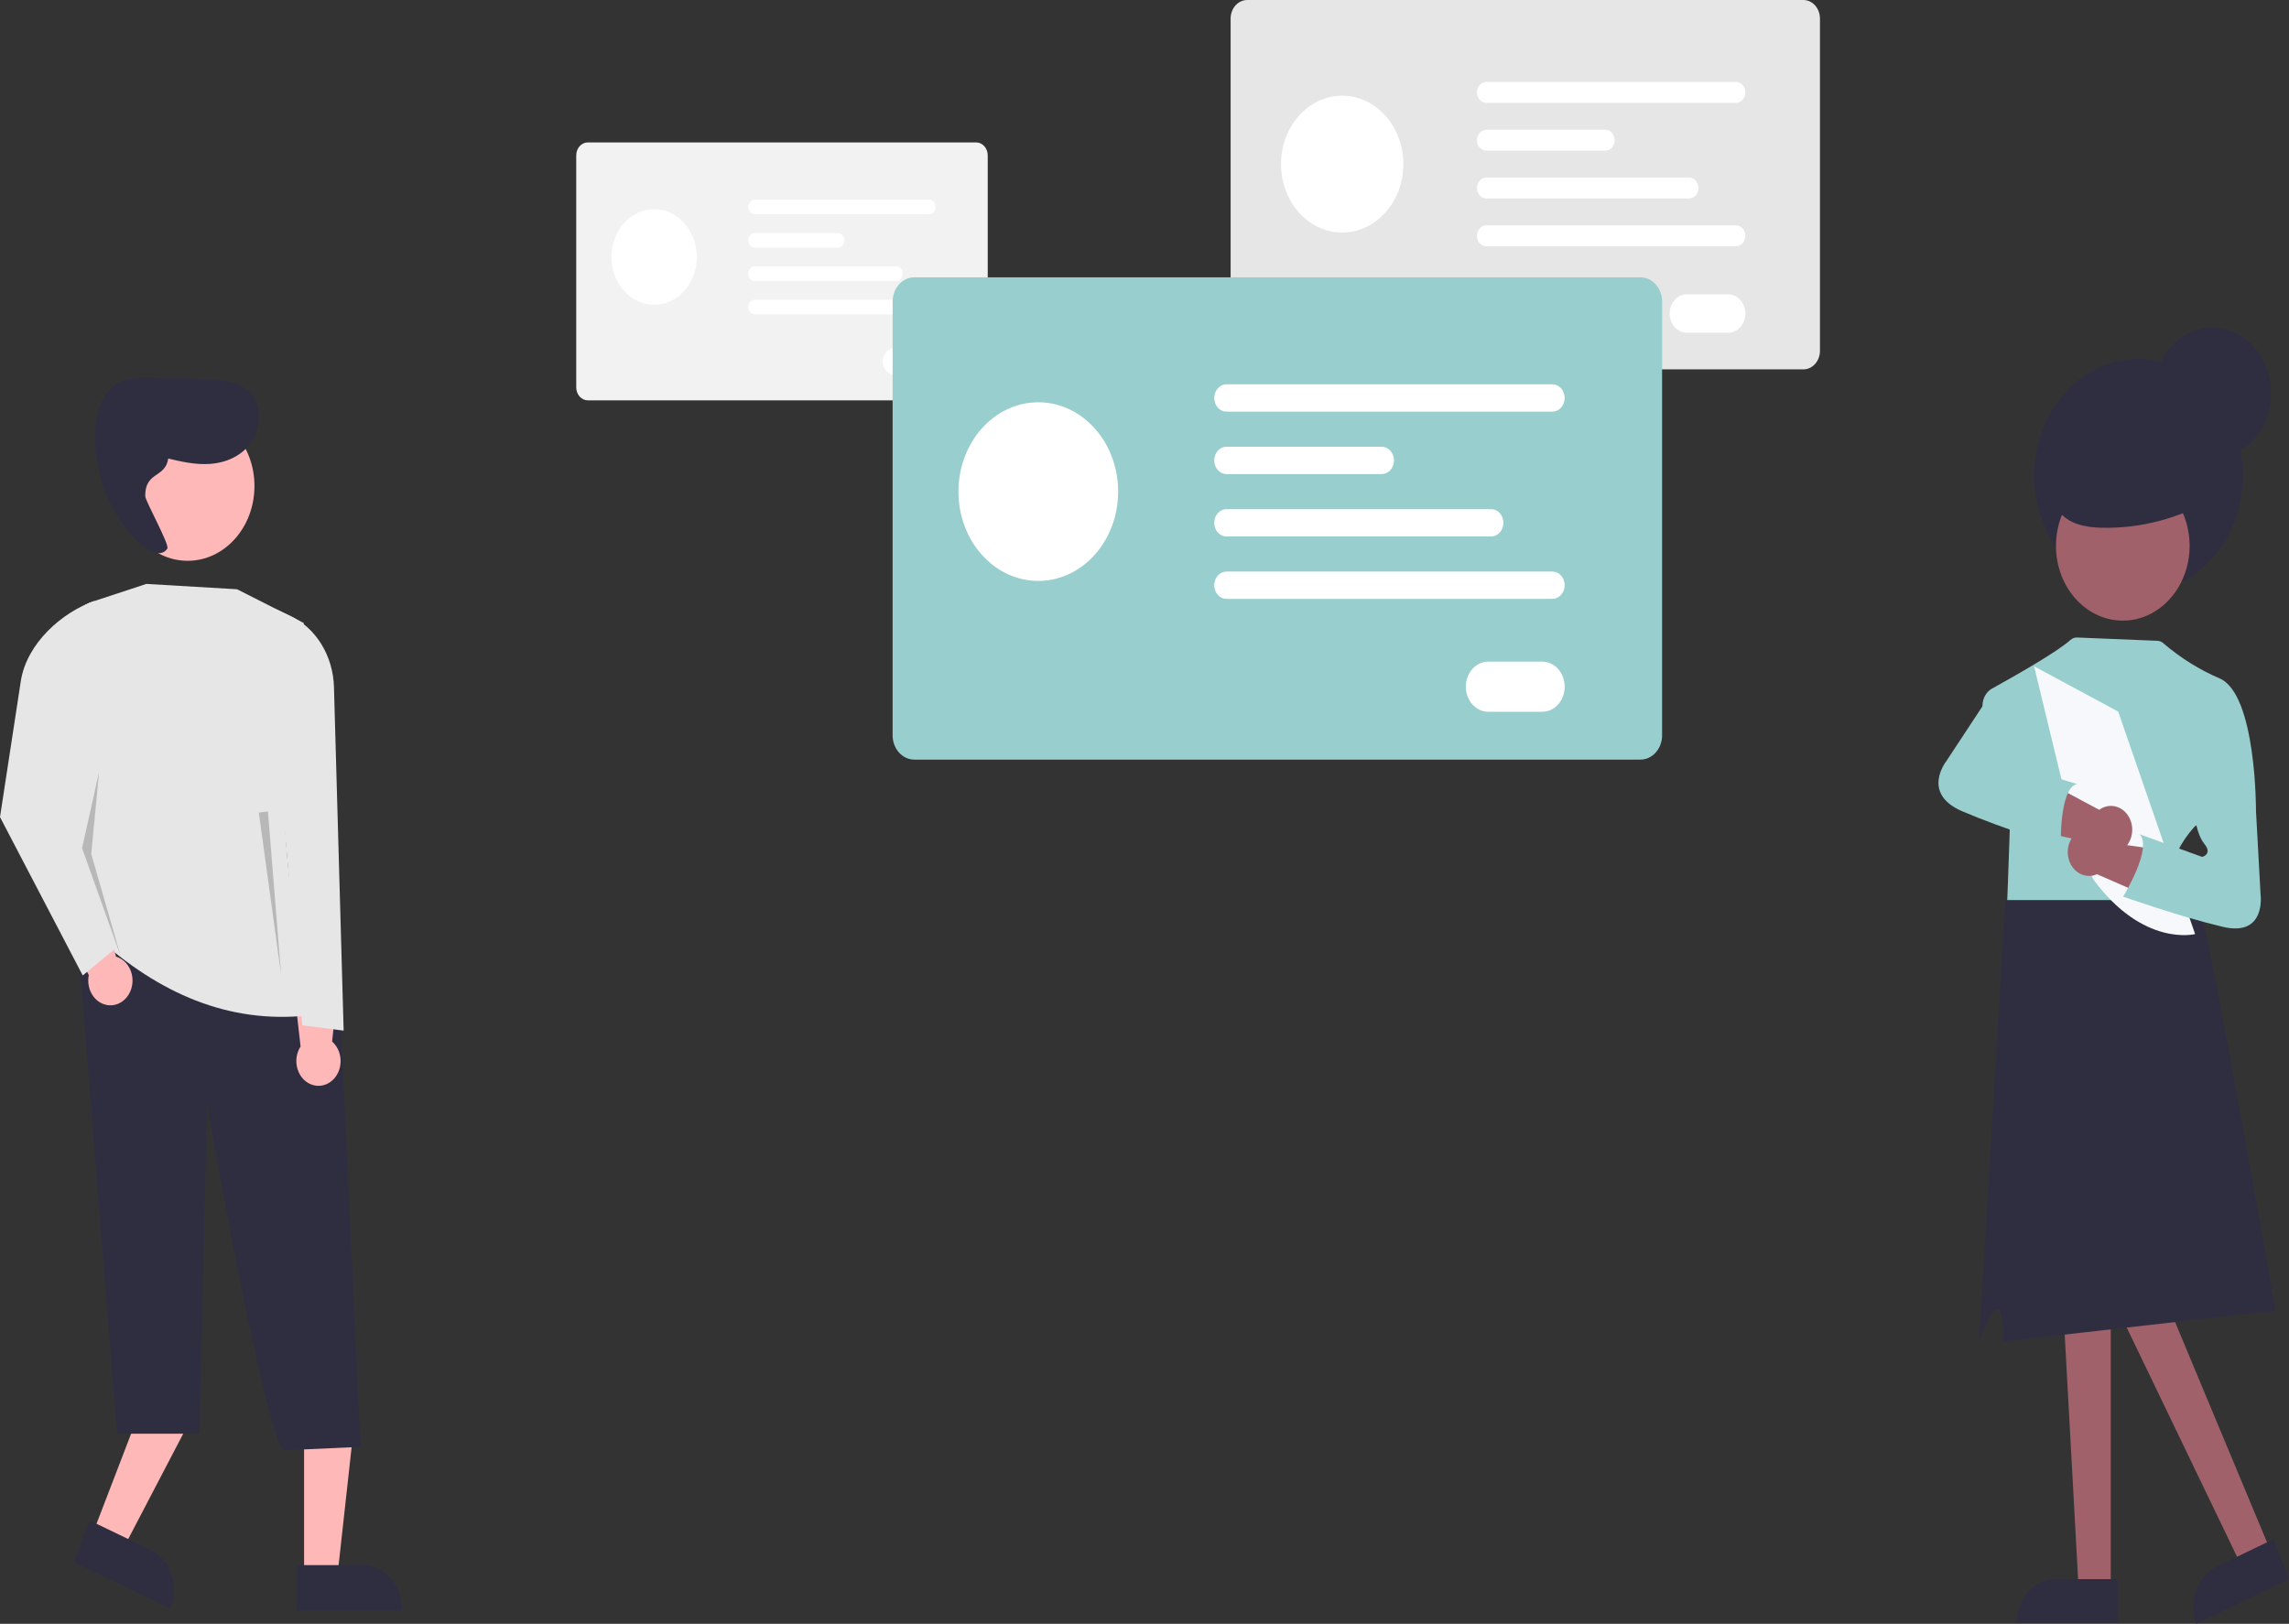 <svg width="389" height="276" viewBox="0 0 389 276" fill="none" xmlns="http://www.w3.org/2000/svg">
<rect x="0" y="0" width="389" height="276" fill="#333333" stroke="none"/>
<g clip-path="url(#clip0)">
<path d="M358.708 270.152H353.253L350.657 222.706H358.708V270.152Z" fill="#A0616A"/>
<path d="M349.356 268.408H359.878V275.82H342.732C342.732 274.847 342.903 273.883 343.236 272.984C343.569 272.085 344.057 271.268 344.672 270.579C345.287 269.891 346.018 269.345 346.821 268.973C347.625 268.6 348.486 268.408 349.356 268.408Z" fill="#2F2E41"/>
<path d="M385.926 263.735L380.914 266.145L359.402 221.454L366.799 217.897L385.926 263.735Z" fill="#A0616A"/>
<path d="M376.718 266.264L386.384 261.616L389 268.426L373.247 276C372.904 275.106 372.721 274.145 372.71 273.171C372.698 272.198 372.858 271.232 373.181 270.328C373.503 269.424 373.981 268.599 374.588 267.902C375.195 267.205 375.919 266.648 376.718 266.264Z" fill="#2F2E41"/>
<path d="M306.472 62.784H211.953C211.206 62.783 210.49 62.451 209.962 61.86C209.434 61.269 209.136 60.468 209.136 59.633V3.152C209.136 2.316 209.434 1.515 209.962 0.924C210.49 0.333 211.206 0.001 211.953 0H306.472C307.219 0.001 307.935 0.333 308.463 0.924C308.991 1.515 309.288 2.316 309.289 3.152V59.633C309.288 60.468 308.991 61.269 308.463 61.86C307.935 62.451 307.219 62.783 306.472 62.784Z" fill="#E6E6E6"/>
<path d="M228.096 39.524C233.836 39.524 238.489 34.318 238.489 27.895C238.489 21.473 233.836 16.267 228.096 16.267C222.356 16.267 217.703 21.473 217.703 27.895C217.703 34.318 222.356 39.524 228.096 39.524Z" fill="white"/>
<path d="M295.02 17.483H252.586C252.164 17.483 251.76 17.296 251.462 16.962C251.164 16.629 250.996 16.177 250.996 15.705C250.996 15.234 251.164 14.781 251.462 14.448C251.76 14.115 252.164 13.927 252.586 13.927H295.02C295.441 13.927 295.846 14.115 296.144 14.448C296.442 14.781 296.609 15.234 296.609 15.705C296.609 16.177 296.442 16.629 296.144 16.962C295.846 17.296 295.441 17.483 295.02 17.483Z" fill="white"/>
<path d="M272.805 25.611H252.586C252.164 25.611 251.76 25.424 251.462 25.09C251.164 24.757 250.996 24.305 250.996 23.833C250.996 23.362 251.164 22.909 251.462 22.576C251.76 22.242 252.164 22.055 252.586 22.055H272.805C273.227 22.055 273.631 22.242 273.929 22.576C274.227 22.909 274.394 23.362 274.394 23.833C274.394 24.305 274.227 24.757 273.929 25.09C273.631 25.424 273.227 25.611 272.805 25.611Z" fill="white"/>
<path d="M287.046 33.736H252.586C252.164 33.736 251.76 33.548 251.462 33.215C251.164 32.881 250.996 32.429 250.996 31.958C250.996 31.486 251.164 31.034 251.462 30.7C251.76 30.367 252.164 30.18 252.586 30.18H287.046C287.468 30.18 287.872 30.367 288.17 30.7C288.468 31.034 288.635 31.486 288.635 31.958C288.635 32.429 288.468 32.881 288.17 33.215C287.872 33.548 287.468 33.736 287.046 33.736Z" fill="white"/>
<path d="M295.02 41.86H252.586C252.164 41.86 251.76 41.673 251.462 41.339C251.164 41.006 250.996 40.554 250.996 40.082C250.996 39.611 251.164 39.158 251.462 38.825C251.76 38.492 252.164 38.304 252.586 38.304H295.02C295.441 38.304 295.846 38.492 296.144 38.825C296.442 39.158 296.609 39.611 296.609 40.082C296.609 40.554 296.442 41.006 296.144 41.339C295.846 41.673 295.441 41.86 295.02 41.86Z" fill="white"/>
<path d="M293.691 56.559H286.665C286.281 56.559 285.901 56.475 285.547 56.312C285.192 56.148 284.87 55.908 284.598 55.604C284.327 55.301 284.112 54.941 283.965 54.545C283.818 54.148 283.742 53.723 283.742 53.294C283.742 52.865 283.818 52.44 283.965 52.043C284.112 51.647 284.327 51.287 284.598 50.983C284.87 50.68 285.192 50.44 285.547 50.276C285.901 50.112 286.281 50.028 286.665 50.029H293.691C294.465 50.029 295.207 50.373 295.754 50.985C296.302 51.598 296.609 52.428 296.609 53.294C296.609 54.16 296.302 54.99 295.754 55.602C295.207 56.215 294.465 56.559 293.691 56.559Z" fill="white"/>
<path d="M165.89 68.045H99.894C99.373 68.044 98.873 67.812 98.504 67.399C98.136 66.987 97.928 66.427 97.928 65.844V26.408C97.928 25.824 98.136 25.265 98.504 24.852C98.873 24.44 99.373 24.208 99.894 24.207H165.89C166.412 24.208 166.912 24.44 167.281 24.852C167.649 25.265 167.857 25.824 167.857 26.408V65.844C167.857 66.427 167.649 66.987 167.281 67.399C166.912 67.812 166.412 68.044 165.89 68.045Z" fill="#F2F2F2"/>
<path d="M111.166 51.804C115.174 51.804 118.423 48.169 118.423 43.684C118.423 39.2 115.174 35.565 111.166 35.565C107.158 35.565 103.909 39.2 103.909 43.684C103.909 48.169 107.158 51.804 111.166 51.804Z" fill="white"/>
<path d="M157.894 36.414H128.266C127.971 36.414 127.689 36.284 127.481 36.051C127.273 35.818 127.156 35.502 127.156 35.173C127.156 34.844 127.273 34.528 127.481 34.295C127.689 34.062 127.971 33.932 128.266 33.932H157.894C158.189 33.932 158.471 34.062 158.679 34.295C158.887 34.528 159.004 34.844 159.004 35.173C159.004 35.502 158.887 35.818 158.679 36.051C158.471 36.284 158.189 36.414 157.894 36.414Z" fill="white"/>
<path d="M142.384 42.09H128.266C127.972 42.089 127.69 41.958 127.482 41.725C127.275 41.492 127.158 41.177 127.158 40.848C127.158 40.519 127.275 40.204 127.482 39.971C127.69 39.738 127.972 39.607 128.266 39.607H142.384C142.677 39.607 142.959 39.738 143.167 39.971C143.374 40.204 143.491 40.519 143.491 40.848C143.491 41.177 143.374 41.492 143.167 41.725C142.959 41.958 142.677 42.089 142.384 42.09Z" fill="white"/>
<path d="M152.327 47.762H128.266C127.972 47.761 127.69 47.63 127.482 47.398C127.275 47.165 127.158 46.85 127.158 46.521C127.158 46.192 127.275 45.877 127.482 45.644C127.69 45.411 127.972 45.28 128.266 45.279H152.327C152.621 45.28 152.902 45.411 153.11 45.644C153.318 45.877 153.434 46.192 153.434 46.521C153.434 46.85 153.318 47.165 153.11 47.398C152.902 47.63 152.621 47.761 152.327 47.762Z" fill="white"/>
<path d="M157.894 53.435H128.266C127.972 53.434 127.69 53.303 127.482 53.07C127.275 52.837 127.158 52.522 127.158 52.193C127.158 51.864 127.275 51.549 127.482 51.316C127.69 51.084 127.972 50.953 128.266 50.952H157.894C158.04 50.952 158.185 50.983 158.32 51.046C158.455 51.108 158.577 51.199 158.68 51.315C158.784 51.43 158.866 51.567 158.921 51.718C158.977 51.868 159.006 52.03 159.006 52.193C159.006 52.357 158.977 52.518 158.921 52.669C158.866 52.82 158.784 52.957 158.68 53.072C158.577 53.187 158.455 53.279 158.32 53.341C158.185 53.403 158.04 53.435 157.894 53.435Z" fill="white"/>
<path d="M156.966 63.698H152.061C151.52 63.698 151.002 63.458 150.62 63.03C150.238 62.603 150.023 62.023 150.023 61.418C150.023 60.814 150.238 60.234 150.62 59.806C151.002 59.379 151.52 59.139 152.061 59.139H156.966C157.507 59.139 158.025 59.379 158.407 59.806C158.789 60.234 159.004 60.814 159.004 61.418C159.004 62.023 158.789 62.603 158.407 63.03C158.025 63.458 157.507 63.698 156.966 63.698Z" fill="white"/>
<path d="M278.783 129.112H155.373C154.398 129.111 153.463 128.677 152.773 127.905C152.084 127.134 151.696 126.088 151.695 124.997V51.252C151.696 50.161 152.084 49.115 152.773 48.344C153.463 47.572 154.398 47.139 155.373 47.137H278.783C279.758 47.139 280.693 47.572 281.383 48.344C282.072 49.115 282.46 50.161 282.461 51.252V124.997C282.46 126.088 282.072 127.134 281.383 127.905C280.693 128.677 279.758 129.111 278.783 129.112Z" fill="#98CECD"/>
<path d="M176.451 98.742C183.945 98.742 190.02 91.944 190.02 83.559C190.02 75.174 183.945 68.376 176.451 68.376C168.956 68.376 162.881 75.174 162.881 83.559C162.881 91.944 168.956 98.742 176.451 98.742Z" fill="white"/>
<path d="M263.831 69.964H208.426C207.876 69.964 207.348 69.72 206.959 69.284C206.57 68.849 206.351 68.259 206.351 67.643C206.351 67.027 206.57 66.437 206.959 66.001C207.348 65.566 207.876 65.322 208.426 65.322H263.831C264.103 65.322 264.373 65.382 264.625 65.498C264.876 65.615 265.105 65.786 265.298 66.001C265.49 66.217 265.643 66.473 265.747 66.755C265.852 67.036 265.905 67.338 265.905 67.643C265.905 67.948 265.852 68.25 265.747 68.531C265.643 68.813 265.49 69.069 265.298 69.284C265.105 69.5 264.876 69.671 264.625 69.788C264.373 69.904 264.103 69.964 263.831 69.964Z" fill="white"/>
<path d="M234.826 80.577H208.426C207.876 80.577 207.348 80.332 206.959 79.897C206.57 79.461 206.351 78.871 206.351 78.255C206.351 77.64 206.57 77.049 206.959 76.614C207.348 76.178 207.876 75.934 208.426 75.934H234.826C235.376 75.934 235.904 76.178 236.293 76.614C236.682 77.049 236.901 77.64 236.901 78.255C236.901 78.871 236.682 79.461 236.293 79.897C235.904 80.332 235.376 80.577 234.826 80.577Z" fill="white"/>
<path d="M253.419 91.184H208.426C207.876 91.184 207.348 90.94 206.959 90.504C206.57 90.069 206.351 89.479 206.351 88.863C206.351 88.247 206.57 87.657 206.959 87.221C207.348 86.786 207.876 86.541 208.426 86.541H253.419C253.97 86.541 254.497 86.786 254.886 87.221C255.276 87.657 255.494 88.247 255.494 88.863C255.494 89.479 255.276 90.069 254.886 90.504C254.497 90.94 253.97 91.184 253.419 91.184Z" fill="white"/>
<path d="M263.831 101.792H208.426C207.876 101.792 207.348 101.547 206.959 101.112C206.57 100.677 206.351 100.086 206.351 99.471C206.351 98.855 206.57 98.264 206.959 97.829C207.348 97.394 207.876 97.149 208.426 97.149H263.831C264.381 97.149 264.909 97.394 265.298 97.829C265.687 98.264 265.905 98.855 265.905 99.471C265.905 100.086 265.687 100.677 265.298 101.112C264.909 101.547 264.381 101.792 263.831 101.792Z" fill="white"/>
<path d="M262.095 120.983H252.922C252.421 120.984 251.925 120.874 251.463 120.66C251 120.446 250.579 120.132 250.225 119.736C249.871 119.34 249.59 118.87 249.398 118.353C249.207 117.835 249.108 117.281 249.108 116.72C249.108 116.16 249.207 115.606 249.398 115.088C249.59 114.571 249.871 114.101 250.225 113.705C250.579 113.309 251 112.995 251.463 112.781C251.925 112.567 252.421 112.457 252.922 112.458H262.095C262.596 112.457 263.092 112.567 263.555 112.781C264.017 112.995 264.438 113.309 264.792 113.705C265.146 114.101 265.427 114.571 265.619 115.088C265.811 115.606 265.909 116.16 265.909 116.72C265.909 117.281 265.811 117.835 265.619 118.353C265.427 118.87 265.146 119.34 264.792 119.736C264.438 120.132 264.017 120.446 263.555 120.66C263.092 120.874 262.596 120.984 262.095 120.983Z" fill="white"/>
<path d="M386.728 222.779C386.728 222.779 375.914 161.09 374.209 155.89C373.27 153.048 372.651 150.981 372.651 150.981L340.873 153.014L340.613 155.89L336.329 228.037C336.329 228.037 337.844 223.452 339.203 222.61C340.561 221.767 340.418 228.027 340.418 228.027" fill="#2F2E41"/>
<path d="M341.116 152.989H368.931C368.15 149.862 368.931 146.964 370.047 144.74C370.827 143.178 371.808 141.753 372.959 140.511L373.15 140.32L382.868 137.909L383.391 137.781C383.391 137.781 383.468 118.026 377.218 115.315C373.784 113.846 370.558 111.83 367.639 109.329C367.352 109.075 367 108.931 366.634 108.917L352.991 108.358C352.571 108.342 352.161 108.497 351.835 108.793C349.58 110.822 342.407 114.896 338.55 117.026C337.873 117.4 337.35 118.051 337.091 118.845C336.831 119.638 336.855 120.513 337.157 121.288C338.697 125.244 341.314 131.861 341.589 131.861C341.981 131.861 341.116 152.989 341.116 152.989Z" fill="#98CECD"/>
<path d="M359.974 120.948L373.046 158.766C373.046 158.766 364.208 161.046 355.684 149.39L352.608 141.878L345.677 113.247L359.974 120.948Z" fill="#F6F8FB"/>
<path d="M363.444 100.702C373.242 100.702 381.185 91.815 381.185 80.852C381.185 69.889 373.242 61.002 363.444 61.002C353.646 61.002 345.703 69.889 345.703 80.852C345.703 91.815 353.646 100.702 363.444 100.702Z" fill="#2F2E41"/>
<path d="M352.19 147.358C352.675 148.038 353.344 148.526 354.096 148.748C354.849 148.97 355.645 148.915 356.368 148.591L365.872 152.752L369.039 144.741L358.329 143.194C358.122 142.667 357.816 142.196 357.432 141.812C357.048 141.428 356.596 141.14 356.105 140.967C355.614 140.794 355.096 140.74 354.585 140.809C354.074 140.878 353.582 141.068 353.142 141.367C352.702 141.665 352.324 142.065 352.033 142.54C351.742 143.015 351.544 143.554 351.454 144.121C351.364 144.688 351.383 145.27 351.51 145.828C351.637 146.386 351.869 146.908 352.19 147.358Z" fill="#A0616A"/>
<path d="M360.754 105.487C367.024 105.487 372.108 99.799 372.108 92.783C372.108 85.768 367.024 80.08 360.754 80.08C354.483 80.08 349.4 85.768 349.4 92.783C349.4 99.799 354.483 105.487 360.754 105.487Z" fill="#A0616A"/>
<path d="M376.72 84.37C370.683 88.048 363.886 89.885 357.014 89.697C354.381 89.621 351.481 89.085 349.814 86.804C347.933 84.231 348.403 80.21 350.218 77.578C352.032 74.945 354.871 73.461 357.703 72.455C360.382 71.502 363.253 70.889 366.001 71.555C367.451 71.906 368.816 72.603 370.004 73.597C371.192 74.591 372.175 75.861 372.885 77.318C373.596 78.775 374.017 80.386 374.122 82.042C374.226 83.698 374.01 85.36 373.489 86.914" fill="#2F2E41"/>
<path d="M375.993 77.947C381.489 77.947 385.945 72.961 385.945 66.812C385.945 60.662 381.489 55.676 375.993 55.676C370.496 55.676 366.04 60.662 366.04 66.812C366.04 72.961 370.496 77.947 375.993 77.947Z" fill="#2F2E41"/>
<path d="M379.557 132.532L383.387 137.781L384.168 152.029C384.168 152.029 385.174 159.284 377.761 157.537C370.348 155.79 360.808 152.392 360.808 152.392C360.808 152.392 365.885 144.159 363.619 141.801L374.246 145.648C374.246 145.648 376.042 145.209 374.634 143.462C373.227 141.715 372.979 138.565 372.979 138.565L379.557 132.532Z" fill="#98CECD"/>
<path d="M359.889 144.868C359.151 145.145 358.353 145.148 357.613 144.878C356.873 144.608 356.231 144.078 355.781 143.368L345.78 141.094L347.004 132.443L356.75 137.644C357.18 137.327 357.666 137.117 358.174 137.027C358.683 136.938 359.202 136.97 359.698 137.123C360.195 137.276 360.656 137.545 361.052 137.913C361.448 138.281 361.769 138.739 361.994 139.257C362.219 139.775 362.343 140.341 362.357 140.917C362.371 141.492 362.275 142.065 362.076 142.596C361.877 143.127 361.579 143.604 361.201 143.996C360.824 144.388 360.377 144.685 359.889 144.868Z" fill="#A0616A"/>
<path d="M346.688 124.863C346.688 124.863 344.953 127.358 342.923 127.971C340.894 128.585 342.19 130.043 342.19 130.043L352.982 133.262C349.935 133.868 350.208 143.866 350.208 143.866C350.208 143.866 340.546 140.929 333.472 137.897C326.398 134.865 330.76 129.381 330.76 129.381L338.325 117.886L344.088 115.802L346.688 124.863Z" fill="#98CECD"/>
<path d="M15.763 260.664L20.969 263.168L32.078 241.889L24.394 238.193L15.763 260.664Z" fill="#FFB8B8"/>
<path d="M28.933 273.406L12.569 265.537L15.286 258.463L25.564 263.405C27.178 264.182 28.451 265.643 29.102 267.469C29.753 269.295 29.729 271.335 29.035 273.141L28.933 273.406L28.933 273.406Z" fill="#2F2E41"/>
<path d="M51.678 267.834H57.346L60.043 243.376H51.678V267.834Z" fill="#FFB8B8"/>
<path d="M68.276 273.722H50.464V266.022H61.651C63.408 266.022 65.093 266.803 66.336 268.193C67.578 269.583 68.276 271.469 68.276 273.434V273.722L68.276 273.722Z" fill="#2F2E41"/>
<g opacity="0.1">
<path opacity="0.1" d="M17.177 81.235L17.498 81.312C17.405 81.241 17.289 81.213 17.177 81.235Z" fill="url(#paint0_linear)"/>
</g>
<path d="M61.25 245.933L48.214 246.511C45.032 244.117 35.151 187.565 35.151 187.565C35.218 188.003 33.915 243.694 33.915 243.694H19.89L12.999 156.849L20.605 160.275C20.605 160.275 55.43 157.116 57.052 159.364C57.394 160.098 61.25 245.933 61.25 245.933Z" fill="#2F2E41"/>
<path d="M31.892 95.32C38.162 95.32 43.245 89.632 43.245 82.616C43.245 75.601 38.162 69.913 31.892 69.913C25.621 69.913 20.538 75.601 20.538 82.616C20.538 89.632 25.621 95.32 31.892 95.32Z" fill="#FFB8B8"/>
<path d="M51.13 182.898C50.641 182.178 50.372 181.301 50.363 180.397C50.354 179.492 50.606 178.608 51.081 177.877L49.747 166.108L57.764 164.573L56.438 177.036C56.859 177.404 57.206 177.868 57.454 178.398C57.703 178.928 57.847 179.511 57.878 180.108C57.909 180.705 57.826 181.303 57.634 181.861C57.443 182.42 57.147 182.926 56.766 183.346C56.386 183.767 55.929 184.091 55.428 184.299C54.926 184.506 54.391 184.591 53.858 184.549C53.324 184.507 52.805 184.337 52.335 184.053C51.865 183.768 51.454 183.375 51.13 182.898H51.13Z" fill="#FFB8B8"/>
<path d="M33.612 74.096L33.863 74.156C33.789 74.101 33.699 74.08 33.612 74.096Z" fill="#E1E7EF"/>
<path d="M28.246 77.855C30.718 78.459 33.233 79.035 35.758 78.848C38.282 78.66 40.857 77.614 42.497 75.458C44.136 73.301 44.59 69.916 43.135 67.6C41.404 64.846 37.935 64.516 34.927 64.446L25.448 64.226C23.576 64.182 21.611 64.162 19.952 65.136C17.07 66.828 16.076 70.938 16.133 74.578C16.21 78.06 16.958 81.481 18.327 84.609C19.696 87.736 21.653 90.496 24.064 92.697C25.347 93.852 27.459 94.731 28.437 93.248C28.863 92.602 24.701 85.164 24.689 84.361C24.619 79.692 28.717 81.594 28.647 76.925" fill="#2F2E41"/>
<path d="M17.304 160.054C28.108 169.508 40.034 174.273 53.534 172.457C47.833 150.058 46.142 127.829 51.642 105.905L40.286 100.157L24.875 99.249L15.597 102.302C14.292 102.732 13.149 103.63 12.345 104.858C11.541 106.086 11.12 107.575 11.147 109.097C11.475 127.795 13.01 145.294 17.304 160.054Z" fill="#E6E6E6"/>
<path d="M51.371 174.272L58.401 175.179L56.755 116.774C56.682 114.165 55.938 111.634 54.613 109.485C53.288 107.335 51.438 105.658 49.284 104.654L46.775 103.484L47.451 130.862L51.371 174.272Z" fill="#E6E6E6"/>
<path d="M16.913 170.332C16.209 169.888 15.652 169.201 15.324 168.375C14.996 167.548 14.914 166.625 15.092 165.742L9.704 155.525L16.523 150.566L19.714 162.598C20.231 162.749 20.714 163.023 21.129 163.399C21.544 163.776 21.883 164.247 22.123 164.782C22.363 165.316 22.498 165.902 22.519 166.5C22.541 167.098 22.448 167.694 22.247 168.248C22.047 168.803 21.742 169.303 21.355 169.715C20.968 170.128 20.507 170.443 20.002 170.64C19.497 170.838 18.96 170.912 18.428 170.859C17.895 170.806 17.379 170.626 16.913 170.332Z" fill="#FFB8B8"/>
<path d="M14.059 165.801L20.641 160.37L13.519 136.76L16.087 102.123C10.508 104.085 4.517 109.356 3.53 115.806L0 138.878L14.059 165.801Z" fill="#E6E6E6"/>
<path opacity="0.2" d="M16.843 131.199L13.946 144.164L20.52 162.561L15.506 145.161L16.843 131.199Z" fill="black"/>
<path opacity="0.2" d="M45.537 137.92L47.773 165.701L43.987 138.114L45.537 137.92Z" fill="black"/>
</g>
<defs>
<linearGradient id="paint0_linear" x1="17.338" y1="81.331" x2="17.338" y2="81.245" gradientUnits="userSpaceOnUse">
<stop stop-color="#808080" stop-opacity="0.25"/>
<stop offset="0.54" stop-color="#808080" stop-opacity="0.12"/>
<stop offset="1" stop-color="#808080" stop-opacity="0.1"/>
</linearGradient>
<clipPath id="clip0">
<rect width="389" height="276" fill="white"/>
</clipPath>
</defs>
</svg>
